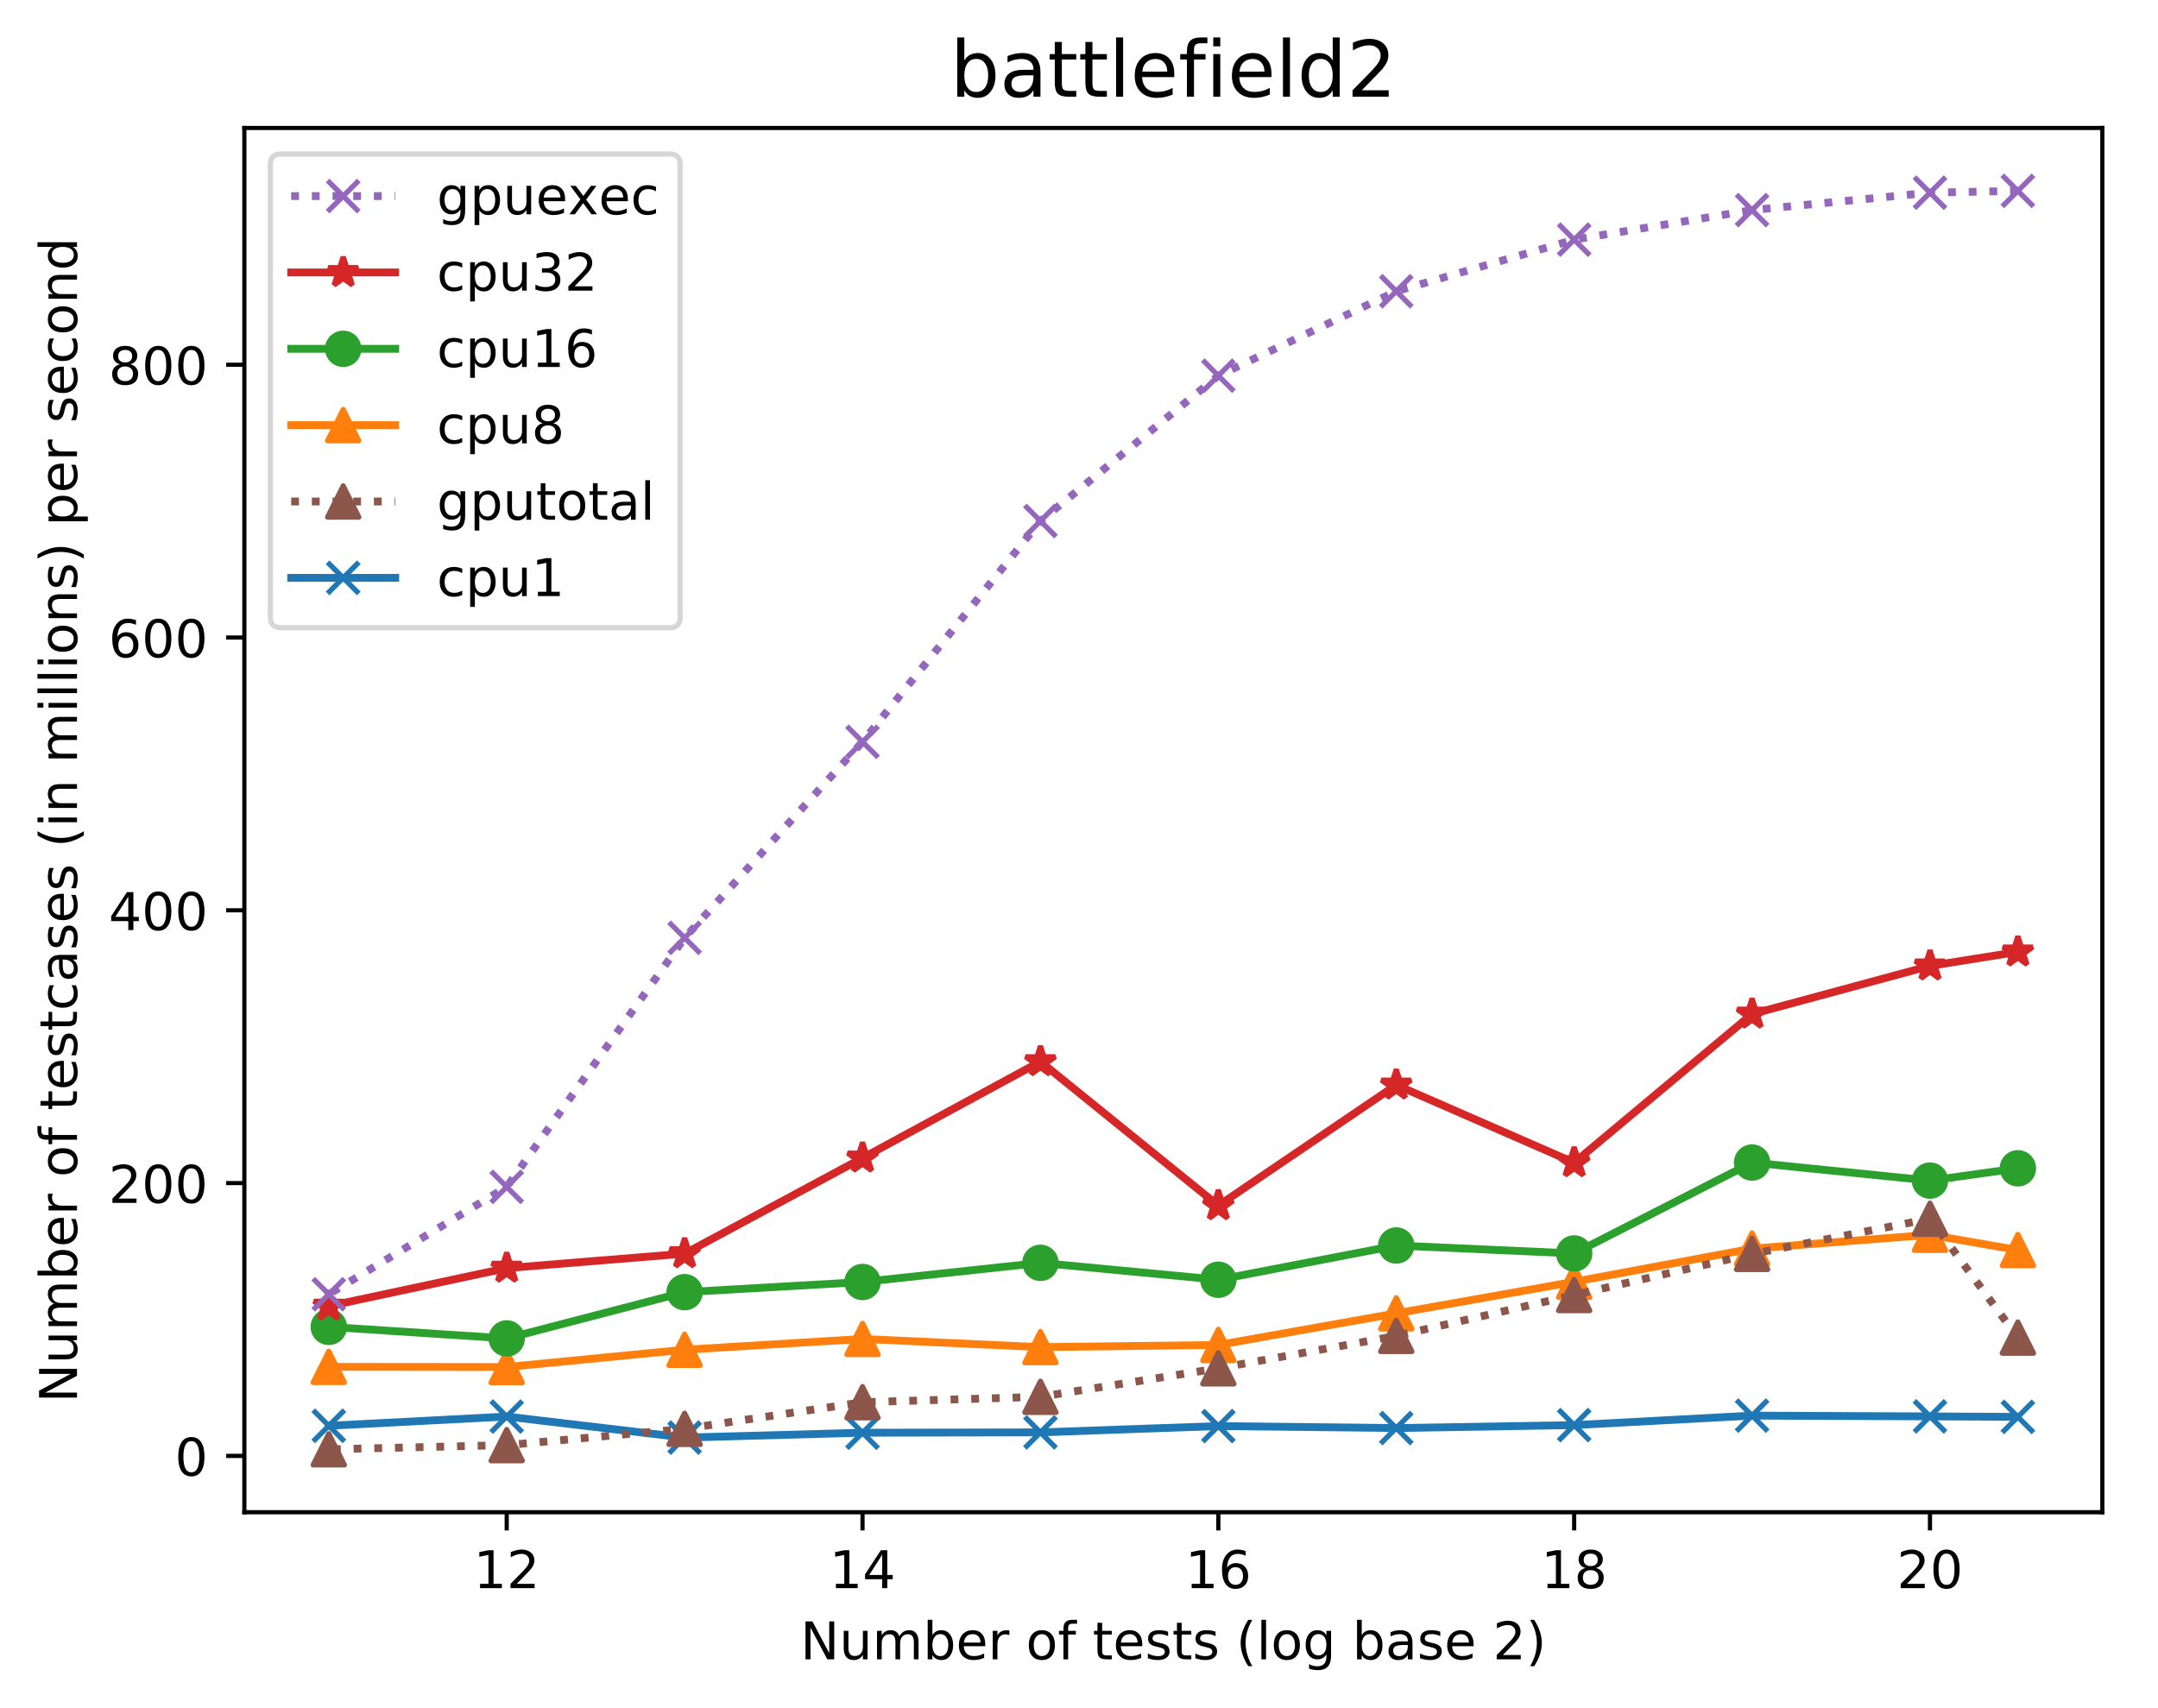 <?xml version="1.0" encoding="utf-8" standalone="no"?>
<!DOCTYPE svg PUBLIC "-//W3C//DTD SVG 1.1//EN"
  "http://www.w3.org/Graphics/SVG/1.1/DTD/svg11.dtd">
<!-- Created with matplotlib (http://matplotlib.org/) -->
<svg height="328.266pt" version="1.1" viewBox="0 0 414.786 328.266" width="414.786pt" xmlns="http://www.w3.org/2000/svg" xmlns:xlink="http://www.w3.org/1999/xlink">
 <defs>
  <style type="text/css">
*{stroke-linecap:butt;stroke-linejoin:round;}
  </style>
 </defs>
 <g id="figure_1">
  <g id="patch_1">
   <path d="M 0 328.266 
L 414.786 328.266 
L 414.786 0 
L 0 0 
z
" style="fill:#ffffff;"/>
  </g>
  <g id="axes_1">
   <g id="patch_2">
    <path d="M 46.966 290.71 
L 404.086 290.71 
L 404.086 24.598 
L 46.966 24.598 
z
" style="fill:#ffffff;"/>
   </g>
   <g id="matplotlib.axis_1">
    <g id="xtick_1">
     <g id="line2d_1">
      <defs>
       <path d="M 0 0 
L 0 3.5 
" id="m928a497406" style="stroke:#000000;stroke-width:0.8;"/>
      </defs>
      <g>
       <use style="stroke:#000000;stroke-width:0.8;" x="97.394" xlink:href="#m928a497406" y="290.71"/>
      </g>
     </g>
     <g id="text_1">
      <!-- 12 -->
      <defs>
       <path d="M 12.406 8.297 
L 28.516 8.297 
L 28.516 63.922 
L 10.984 60.406 
L 10.984 69.391 
L 28.422 72.906 
L 38.281 72.906 
L 38.281 8.297 
L 54.391 8.297 
L 54.391 0 
L 12.406 0 
z
" id="DejaVuSans-31"/>
       <path d="M 19.188 8.297 
L 53.609 8.297 
L 53.609 0 
L 7.328 0 
L 7.328 8.297 
Q 12.938 14.109 22.625 23.891 
Q 32.328 33.688 34.812 36.531 
Q 39.547 41.844 41.422 45.531 
Q 43.312 49.219 43.312 52.781 
Q 43.312 58.594 39.234 62.25 
Q 35.156 65.922 28.609 65.922 
Q 23.969 65.922 18.812 64.312 
Q 13.672 62.703 7.812 59.422 
L 7.812 69.391 
Q 13.766 71.781 18.938 73 
Q 24.125 74.219 28.422 74.219 
Q 39.75 74.219 46.484 68.547 
Q 53.219 62.891 53.219 53.422 
Q 53.219 48.922 51.531 44.891 
Q 49.859 40.875 45.406 35.406 
Q 44.188 33.984 37.641 27.219 
Q 31.109 20.453 19.188 8.297 
z
" id="DejaVuSans-32"/>
      </defs>
      <g transform="translate(91.031 305.308)scale(0.1 -0.1)">
       <use xlink:href="#DejaVuSans-31"/>
       <use x="63.623" xlink:href="#DejaVuSans-32"/>
      </g>
     </g>
    </g>
    <g id="xtick_2">
     <g id="line2d_2">
      <g>
       <use style="stroke:#000000;stroke-width:0.8;" x="165.785" xlink:href="#m928a497406" y="290.71"/>
      </g>
     </g>
     <g id="text_2">
      <!-- 14 -->
      <defs>
       <path d="M 37.797 64.312 
L 12.891 25.391 
L 37.797 25.391 
z
M 35.203 72.906 
L 47.609 72.906 
L 47.609 25.391 
L 58.016 25.391 
L 58.016 17.188 
L 47.609 17.188 
L 47.609 0 
L 37.797 0 
L 37.797 17.188 
L 4.891 17.188 
L 4.891 26.703 
z
" id="DejaVuSans-34"/>
      </defs>
      <g transform="translate(159.423 305.308)scale(0.1 -0.1)">
       <use xlink:href="#DejaVuSans-31"/>
       <use x="63.623" xlink:href="#DejaVuSans-34"/>
      </g>
     </g>
    </g>
    <g id="xtick_3">
     <g id="line2d_3">
      <g>
       <use style="stroke:#000000;stroke-width:0.8;" x="234.176" xlink:href="#m928a497406" y="290.71"/>
      </g>
     </g>
     <g id="text_3">
      <!-- 16 -->
      <defs>
       <path d="M 33.016 40.375 
Q 26.375 40.375 22.484 35.828 
Q 18.609 31.297 18.609 23.391 
Q 18.609 15.531 22.484 10.953 
Q 26.375 6.391 33.016 6.391 
Q 39.656 6.391 43.531 10.953 
Q 47.406 15.531 47.406 23.391 
Q 47.406 31.297 43.531 35.828 
Q 39.656 40.375 33.016 40.375 
z
M 52.594 71.297 
L 52.594 62.312 
Q 48.875 64.062 45.094 64.984 
Q 41.312 65.922 37.594 65.922 
Q 27.828 65.922 22.672 59.328 
Q 17.531 52.734 16.797 39.406 
Q 19.672 43.656 24.016 45.922 
Q 28.375 48.188 33.594 48.188 
Q 44.578 48.188 50.953 41.516 
Q 57.328 34.859 57.328 23.391 
Q 57.328 12.156 50.688 5.359 
Q 44.047 -1.422 33.016 -1.422 
Q 20.359 -1.422 13.672 8.266 
Q 6.984 17.969 6.984 36.375 
Q 6.984 53.656 15.188 63.938 
Q 23.391 74.219 37.203 74.219 
Q 40.922 74.219 44.703 73.484 
Q 48.484 72.75 52.594 71.297 
z
" id="DejaVuSans-36"/>
      </defs>
      <g transform="translate(227.814 305.308)scale(0.1 -0.1)">
       <use xlink:href="#DejaVuSans-31"/>
       <use x="63.623" xlink:href="#DejaVuSans-36"/>
      </g>
     </g>
    </g>
    <g id="xtick_4">
     <g id="line2d_4">
      <g>
       <use style="stroke:#000000;stroke-width:0.8;" x="302.568" xlink:href="#m928a497406" y="290.71"/>
      </g>
     </g>
     <g id="text_4">
      <!-- 18 -->
      <defs>
       <path d="M 31.781 34.625 
Q 24.75 34.625 20.719 30.859 
Q 16.703 27.094 16.703 20.516 
Q 16.703 13.922 20.719 10.156 
Q 24.75 6.391 31.781 6.391 
Q 38.812 6.391 42.859 10.172 
Q 46.922 13.969 46.922 20.516 
Q 46.922 27.094 42.891 30.859 
Q 38.875 34.625 31.781 34.625 
z
M 21.922 38.812 
Q 15.578 40.375 12.031 44.719 
Q 8.5 49.078 8.5 55.328 
Q 8.5 64.062 14.719 69.141 
Q 20.953 74.219 31.781 74.219 
Q 42.672 74.219 48.875 69.141 
Q 55.078 64.062 55.078 55.328 
Q 55.078 49.078 51.531 44.719 
Q 48 40.375 41.703 38.812 
Q 48.828 37.156 52.797 32.312 
Q 56.781 27.484 56.781 20.516 
Q 56.781 9.906 50.312 4.234 
Q 43.844 -1.422 31.781 -1.422 
Q 19.734 -1.422 13.25 4.234 
Q 6.781 9.906 6.781 20.516 
Q 6.781 27.484 10.781 32.312 
Q 14.797 37.156 21.922 38.812 
z
M 18.312 54.391 
Q 18.312 48.734 21.844 45.562 
Q 25.391 42.391 31.781 42.391 
Q 38.141 42.391 41.719 45.562 
Q 45.312 48.734 45.312 54.391 
Q 45.312 60.062 41.719 63.234 
Q 38.141 66.406 31.781 66.406 
Q 25.391 66.406 21.844 63.234 
Q 18.312 60.062 18.312 54.391 
z
" id="DejaVuSans-38"/>
      </defs>
      <g transform="translate(296.205 305.308)scale(0.1 -0.1)">
       <use xlink:href="#DejaVuSans-31"/>
       <use x="63.623" xlink:href="#DejaVuSans-38"/>
      </g>
     </g>
    </g>
    <g id="xtick_5">
     <g id="line2d_5">
      <g>
       <use style="stroke:#000000;stroke-width:0.8;" x="370.959" xlink:href="#m928a497406" y="290.71"/>
      </g>
     </g>
     <g id="text_5">
      <!-- 20 -->
      <defs>
       <path d="M 31.781 66.406 
Q 24.172 66.406 20.328 58.906 
Q 16.5 51.422 16.5 36.375 
Q 16.5 21.391 20.328 13.891 
Q 24.172 6.391 31.781 6.391 
Q 39.453 6.391 43.281 13.891 
Q 47.125 21.391 47.125 36.375 
Q 47.125 51.422 43.281 58.906 
Q 39.453 66.406 31.781 66.406 
z
M 31.781 74.219 
Q 44.047 74.219 50.516 64.516 
Q 56.984 54.828 56.984 36.375 
Q 56.984 17.969 50.516 8.266 
Q 44.047 -1.422 31.781 -1.422 
Q 19.531 -1.422 13.062 8.266 
Q 6.594 17.969 6.594 36.375 
Q 6.594 54.828 13.062 64.516 
Q 19.531 74.219 31.781 74.219 
z
" id="DejaVuSans-30"/>
      </defs>
      <g transform="translate(364.596 305.308)scale(0.1 -0.1)">
       <use xlink:href="#DejaVuSans-32"/>
       <use x="63.623" xlink:href="#DejaVuSans-30"/>
      </g>
     </g>
    </g>
    <g id="text_6">
     <!-- Number of tests (log base 2) -->
     <defs>
      <path d="M 9.812 72.906 
L 23.094 72.906 
L 55.422 11.922 
L 55.422 72.906 
L 64.984 72.906 
L 64.984 0 
L 51.703 0 
L 19.391 60.984 
L 19.391 0 
L 9.812 0 
z
" id="DejaVuSans-4e"/>
      <path d="M 8.5 21.578 
L 8.5 54.688 
L 17.484 54.688 
L 17.484 21.922 
Q 17.484 14.156 20.5 10.266 
Q 23.531 6.391 29.594 6.391 
Q 36.859 6.391 41.078 11.031 
Q 45.312 15.672 45.312 23.688 
L 45.312 54.688 
L 54.297 54.688 
L 54.297 0 
L 45.312 0 
L 45.312 8.406 
Q 42.047 3.422 37.719 1 
Q 33.406 -1.422 27.688 -1.422 
Q 18.266 -1.422 13.375 4.438 
Q 8.5 10.297 8.5 21.578 
z
M 31.109 56 
z
" id="DejaVuSans-75"/>
      <path d="M 52 44.188 
Q 55.375 50.25 60.062 53.125 
Q 64.75 56 71.094 56 
Q 79.641 56 84.281 50.016 
Q 88.922 44.047 88.922 33.016 
L 88.922 0 
L 79.891 0 
L 79.891 32.719 
Q 79.891 40.578 77.094 44.375 
Q 74.312 48.188 68.609 48.188 
Q 61.625 48.188 57.562 43.547 
Q 53.516 38.922 53.516 30.906 
L 53.516 0 
L 44.484 0 
L 44.484 32.719 
Q 44.484 40.625 41.703 44.406 
Q 38.922 48.188 33.109 48.188 
Q 26.219 48.188 22.156 43.531 
Q 18.109 38.875 18.109 30.906 
L 18.109 0 
L 9.078 0 
L 9.078 54.688 
L 18.109 54.688 
L 18.109 46.188 
Q 21.188 51.219 25.484 53.609 
Q 29.781 56 35.688 56 
Q 41.656 56 45.828 52.969 
Q 50 49.953 52 44.188 
z
" id="DejaVuSans-6d"/>
      <path d="M 48.688 27.297 
Q 48.688 37.203 44.609 42.844 
Q 40.531 48.484 33.406 48.484 
Q 26.266 48.484 22.188 42.844 
Q 18.109 37.203 18.109 27.297 
Q 18.109 17.391 22.188 11.75 
Q 26.266 6.109 33.406 6.109 
Q 40.531 6.109 44.609 11.75 
Q 48.688 17.391 48.688 27.297 
z
M 18.109 46.391 
Q 20.953 51.266 25.266 53.625 
Q 29.594 56 35.594 56 
Q 45.562 56 51.781 48.094 
Q 58.016 40.188 58.016 27.297 
Q 58.016 14.406 51.781 6.484 
Q 45.562 -1.422 35.594 -1.422 
Q 29.594 -1.422 25.266 0.953 
Q 20.953 3.328 18.109 8.203 
L 18.109 0 
L 9.078 0 
L 9.078 75.984 
L 18.109 75.984 
z
" id="DejaVuSans-62"/>
      <path d="M 56.203 29.594 
L 56.203 25.203 
L 14.891 25.203 
Q 15.484 15.922 20.484 11.062 
Q 25.484 6.203 34.422 6.203 
Q 39.594 6.203 44.453 7.469 
Q 49.312 8.734 54.109 11.281 
L 54.109 2.781 
Q 49.266 0.734 44.188 -0.344 
Q 39.109 -1.422 33.891 -1.422 
Q 20.797 -1.422 13.156 6.188 
Q 5.516 13.812 5.516 26.812 
Q 5.516 40.234 12.766 48.109 
Q 20.016 56 32.328 56 
Q 43.359 56 49.781 48.891 
Q 56.203 41.797 56.203 29.594 
z
M 47.219 32.234 
Q 47.125 39.594 43.094 43.984 
Q 39.062 48.391 32.422 48.391 
Q 24.906 48.391 20.391 44.141 
Q 15.875 39.891 15.188 32.172 
z
" id="DejaVuSans-65"/>
      <path d="M 41.109 46.297 
Q 39.594 47.172 37.812 47.578 
Q 36.031 48 33.891 48 
Q 26.266 48 22.188 43.047 
Q 18.109 38.094 18.109 28.812 
L 18.109 0 
L 9.078 0 
L 9.078 54.688 
L 18.109 54.688 
L 18.109 46.188 
Q 20.953 51.172 25.484 53.578 
Q 30.031 56 36.531 56 
Q 37.453 56 38.578 55.875 
Q 39.703 55.766 41.062 55.516 
z
" id="DejaVuSans-72"/>
      <path id="DejaVuSans-20"/>
      <path d="M 30.609 48.391 
Q 23.391 48.391 19.188 42.75 
Q 14.984 37.109 14.984 27.297 
Q 14.984 17.484 19.156 11.844 
Q 23.344 6.203 30.609 6.203 
Q 37.797 6.203 41.984 11.859 
Q 46.188 17.531 46.188 27.297 
Q 46.188 37.016 41.984 42.703 
Q 37.797 48.391 30.609 48.391 
z
M 30.609 56 
Q 42.328 56 49.016 48.375 
Q 55.719 40.766 55.719 27.297 
Q 55.719 13.875 49.016 6.219 
Q 42.328 -1.422 30.609 -1.422 
Q 18.844 -1.422 12.172 6.219 
Q 5.516 13.875 5.516 27.297 
Q 5.516 40.766 12.172 48.375 
Q 18.844 56 30.609 56 
z
" id="DejaVuSans-6f"/>
      <path d="M 37.109 75.984 
L 37.109 68.5 
L 28.516 68.5 
Q 23.688 68.5 21.797 66.547 
Q 19.922 64.594 19.922 59.516 
L 19.922 54.688 
L 34.719 54.688 
L 34.719 47.703 
L 19.922 47.703 
L 19.922 0 
L 10.891 0 
L 10.891 47.703 
L 2.297 47.703 
L 2.297 54.688 
L 10.891 54.688 
L 10.891 58.5 
Q 10.891 67.625 15.141 71.797 
Q 19.391 75.984 28.609 75.984 
z
" id="DejaVuSans-66"/>
      <path d="M 18.312 70.219 
L 18.312 54.688 
L 36.812 54.688 
L 36.812 47.703 
L 18.312 47.703 
L 18.312 18.016 
Q 18.312 11.328 20.141 9.422 
Q 21.969 7.516 27.594 7.516 
L 36.812 7.516 
L 36.812 0 
L 27.594 0 
Q 17.188 0 13.234 3.875 
Q 9.281 7.766 9.281 18.016 
L 9.281 47.703 
L 2.688 47.703 
L 2.688 54.688 
L 9.281 54.688 
L 9.281 70.219 
z
" id="DejaVuSans-74"/>
      <path d="M 44.281 53.078 
L 44.281 44.578 
Q 40.484 46.531 36.375 47.5 
Q 32.281 48.484 27.875 48.484 
Q 21.188 48.484 17.844 46.438 
Q 14.5 44.391 14.5 40.281 
Q 14.5 37.156 16.891 35.375 
Q 19.281 33.594 26.516 31.984 
L 29.594 31.297 
Q 39.156 29.25 43.188 25.516 
Q 47.219 21.781 47.219 15.094 
Q 47.219 7.469 41.188 3.016 
Q 35.156 -1.422 24.609 -1.422 
Q 20.219 -1.422 15.453 -0.562 
Q 10.688 0.297 5.422 2 
L 5.422 11.281 
Q 10.406 8.688 15.234 7.391 
Q 20.062 6.109 24.812 6.109 
Q 31.156 6.109 34.562 8.281 
Q 37.984 10.453 37.984 14.406 
Q 37.984 18.062 35.516 20.016 
Q 33.062 21.969 24.703 23.781 
L 21.578 24.516 
Q 13.234 26.266 9.516 29.906 
Q 5.812 33.547 5.812 39.891 
Q 5.812 47.609 11.281 51.797 
Q 16.75 56 26.812 56 
Q 31.781 56 36.172 55.266 
Q 40.578 54.547 44.281 53.078 
z
" id="DejaVuSans-73"/>
      <path d="M 31 75.875 
Q 24.469 64.656 21.281 53.656 
Q 18.109 42.672 18.109 31.391 
Q 18.109 20.125 21.312 9.062 
Q 24.516 -2 31 -13.188 
L 23.188 -13.188 
Q 15.875 -1.703 12.234 9.375 
Q 8.594 20.453 8.594 31.391 
Q 8.594 42.281 12.203 53.312 
Q 15.828 64.359 23.188 75.875 
z
" id="DejaVuSans-28"/>
      <path d="M 9.422 75.984 
L 18.406 75.984 
L 18.406 0 
L 9.422 0 
z
" id="DejaVuSans-6c"/>
      <path d="M 45.406 27.984 
Q 45.406 37.75 41.375 43.109 
Q 37.359 48.484 30.078 48.484 
Q 22.859 48.484 18.828 43.109 
Q 14.797 37.75 14.797 27.984 
Q 14.797 18.266 18.828 12.891 
Q 22.859 7.516 30.078 7.516 
Q 37.359 7.516 41.375 12.891 
Q 45.406 18.266 45.406 27.984 
z
M 54.391 6.781 
Q 54.391 -7.172 48.188 -13.984 
Q 42 -20.797 29.203 -20.797 
Q 24.469 -20.797 20.266 -20.094 
Q 16.062 -19.391 12.109 -17.922 
L 12.109 -9.188 
Q 16.062 -11.328 19.922 -12.344 
Q 23.781 -13.375 27.781 -13.375 
Q 36.625 -13.375 41.016 -8.766 
Q 45.406 -4.156 45.406 5.172 
L 45.406 9.625 
Q 42.625 4.781 38.281 2.391 
Q 33.938 0 27.875 0 
Q 17.828 0 11.672 7.656 
Q 5.516 15.328 5.516 27.984 
Q 5.516 40.672 11.672 48.328 
Q 17.828 56 27.875 56 
Q 33.938 56 38.281 53.609 
Q 42.625 51.219 45.406 46.391 
L 45.406 54.688 
L 54.391 54.688 
z
" id="DejaVuSans-67"/>
      <path d="M 34.281 27.484 
Q 23.391 27.484 19.188 25 
Q 14.984 22.516 14.984 16.5 
Q 14.984 11.719 18.141 8.906 
Q 21.297 6.109 26.703 6.109 
Q 34.188 6.109 38.703 11.406 
Q 43.219 16.703 43.219 25.484 
L 43.219 27.484 
z
M 52.203 31.203 
L 52.203 0 
L 43.219 0 
L 43.219 8.297 
Q 40.141 3.328 35.547 0.953 
Q 30.953 -1.422 24.312 -1.422 
Q 15.922 -1.422 10.953 3.297 
Q 6 8.016 6 15.922 
Q 6 25.141 12.172 29.828 
Q 18.359 34.516 30.609 34.516 
L 43.219 34.516 
L 43.219 35.406 
Q 43.219 41.609 39.141 45 
Q 35.062 48.391 27.688 48.391 
Q 23 48.391 18.547 47.266 
Q 14.109 46.141 10.016 43.891 
L 10.016 52.203 
Q 14.938 54.109 19.578 55.047 
Q 24.219 56 28.609 56 
Q 40.484 56 46.344 49.844 
Q 52.203 43.703 52.203 31.203 
z
" id="DejaVuSans-61"/>
      <path d="M 8.016 75.875 
L 15.828 75.875 
Q 23.141 64.359 26.781 53.312 
Q 30.422 42.281 30.422 31.391 
Q 30.422 20.453 26.781 9.375 
Q 23.141 -1.703 15.828 -13.188 
L 8.016 -13.188 
Q 14.5 -2 17.703 9.062 
Q 20.906 20.125 20.906 31.391 
Q 20.906 42.672 17.703 53.656 
Q 14.5 64.656 8.016 75.875 
z
" id="DejaVuSans-29"/>
     </defs>
     <g transform="translate(153.844 318.986)scale(0.1 -0.1)">
      <use xlink:href="#DejaVuSans-4e"/>
      <use x="74.805" xlink:href="#DejaVuSans-75"/>
      <use x="138.184" xlink:href="#DejaVuSans-6d"/>
      <use x="235.596" xlink:href="#DejaVuSans-62"/>
      <use x="299.072" xlink:href="#DejaVuSans-65"/>
      <use x="360.596" xlink:href="#DejaVuSans-72"/>
      <use x="401.709" xlink:href="#DejaVuSans-20"/>
      <use x="433.496" xlink:href="#DejaVuSans-6f"/>
      <use x="494.678" xlink:href="#DejaVuSans-66"/>
      <use x="529.883" xlink:href="#DejaVuSans-20"/>
      <use x="561.67" xlink:href="#DejaVuSans-74"/>
      <use x="600.879" xlink:href="#DejaVuSans-65"/>
      <use x="662.402" xlink:href="#DejaVuSans-73"/>
      <use x="714.502" xlink:href="#DejaVuSans-74"/>
      <use x="753.711" xlink:href="#DejaVuSans-73"/>
      <use x="805.811" xlink:href="#DejaVuSans-20"/>
      <use x="837.598" xlink:href="#DejaVuSans-28"/>
      <use x="876.611" xlink:href="#DejaVuSans-6c"/>
      <use x="904.395" xlink:href="#DejaVuSans-6f"/>
      <use x="965.576" xlink:href="#DejaVuSans-67"/>
      <use x="1029.053" xlink:href="#DejaVuSans-20"/>
      <use x="1060.84" xlink:href="#DejaVuSans-62"/>
      <use x="1124.316" xlink:href="#DejaVuSans-61"/>
      <use x="1185.596" xlink:href="#DejaVuSans-73"/>
      <use x="1237.695" xlink:href="#DejaVuSans-65"/>
      <use x="1299.219" xlink:href="#DejaVuSans-20"/>
      <use x="1331.006" xlink:href="#DejaVuSans-32"/>
      <use x="1394.629" xlink:href="#DejaVuSans-29"/>
     </g>
    </g>
   </g>
   <g id="matplotlib.axis_2">
    <g id="ytick_1">
     <g id="line2d_6">
      <defs>
       <path d="M 0 0 
L -3.5 0 
" id="mc96351778d" style="stroke:#000000;stroke-width:0.8;"/>
      </defs>
      <g>
       <use style="stroke:#000000;stroke-width:0.8;" x="46.966" xlink:href="#mc96351778d" y="279.881"/>
      </g>
     </g>
     <g id="text_7">
      <!-- 0 -->
      <g transform="translate(33.603 283.68)scale(0.1 -0.1)">
       <use xlink:href="#DejaVuSans-30"/>
      </g>
     </g>
    </g>
    <g id="ytick_2">
     <g id="line2d_7">
      <g>
       <use style="stroke:#000000;stroke-width:0.8;" x="46.966" xlink:href="#mc96351778d" y="227.439"/>
      </g>
     </g>
     <g id="text_8">
      <!-- 200 -->
      <g transform="translate(20.878 231.238)scale(0.1 -0.1)">
       <use xlink:href="#DejaVuSans-32"/>
       <use x="63.623" xlink:href="#DejaVuSans-30"/>
       <use x="127.246" xlink:href="#DejaVuSans-30"/>
      </g>
     </g>
    </g>
    <g id="ytick_3">
     <g id="line2d_8">
      <g>
       <use style="stroke:#000000;stroke-width:0.8;" x="46.966" xlink:href="#mc96351778d" y="174.997"/>
      </g>
     </g>
     <g id="text_9">
      <!-- 400 -->
      <g transform="translate(20.878 178.796)scale(0.1 -0.1)">
       <use xlink:href="#DejaVuSans-34"/>
       <use x="63.623" xlink:href="#DejaVuSans-30"/>
       <use x="127.246" xlink:href="#DejaVuSans-30"/>
      </g>
     </g>
    </g>
    <g id="ytick_4">
     <g id="line2d_9">
      <g>
       <use style="stroke:#000000;stroke-width:0.8;" x="46.966" xlink:href="#mc96351778d" y="122.554"/>
      </g>
     </g>
     <g id="text_10">
      <!-- 600 -->
      <g transform="translate(20.878 126.354)scale(0.1 -0.1)">
       <use xlink:href="#DejaVuSans-36"/>
       <use x="63.623" xlink:href="#DejaVuSans-30"/>
       <use x="127.246" xlink:href="#DejaVuSans-30"/>
      </g>
     </g>
    </g>
    <g id="ytick_5">
     <g id="line2d_10">
      <g>
       <use style="stroke:#000000;stroke-width:0.8;" x="46.966" xlink:href="#mc96351778d" y="70.112"/>
      </g>
     </g>
     <g id="text_11">
      <!-- 800 -->
      <g transform="translate(20.878 73.911)scale(0.1 -0.1)">
       <use xlink:href="#DejaVuSans-38"/>
       <use x="63.623" xlink:href="#DejaVuSans-30"/>
       <use x="127.246" xlink:href="#DejaVuSans-30"/>
      </g>
     </g>
    </g>
    <g id="text_12">
     <!-- Number of testcases (in millions) per second -->
     <defs>
      <path d="M 48.781 52.594 
L 48.781 44.188 
Q 44.969 46.297 41.141 47.344 
Q 37.312 48.391 33.406 48.391 
Q 24.656 48.391 19.812 42.844 
Q 14.984 37.312 14.984 27.297 
Q 14.984 17.281 19.812 11.734 
Q 24.656 6.203 33.406 6.203 
Q 37.312 6.203 41.141 7.25 
Q 44.969 8.297 48.781 10.406 
L 48.781 2.094 
Q 45.016 0.344 40.984 -0.531 
Q 36.969 -1.422 32.422 -1.422 
Q 20.062 -1.422 12.781 6.344 
Q 5.516 14.109 5.516 27.297 
Q 5.516 40.672 12.859 48.328 
Q 20.219 56 33.016 56 
Q 37.156 56 41.109 55.141 
Q 45.062 54.297 48.781 52.594 
z
" id="DejaVuSans-63"/>
      <path d="M 9.422 54.688 
L 18.406 54.688 
L 18.406 0 
L 9.422 0 
z
M 9.422 75.984 
L 18.406 75.984 
L 18.406 64.594 
L 9.422 64.594 
z
" id="DejaVuSans-69"/>
      <path d="M 54.891 33.016 
L 54.891 0 
L 45.906 0 
L 45.906 32.719 
Q 45.906 40.484 42.875 44.328 
Q 39.844 48.188 33.797 48.188 
Q 26.516 48.188 22.312 43.547 
Q 18.109 38.922 18.109 30.906 
L 18.109 0 
L 9.078 0 
L 9.078 54.688 
L 18.109 54.688 
L 18.109 46.188 
Q 21.344 51.125 25.703 53.562 
Q 30.078 56 35.797 56 
Q 45.219 56 50.047 50.172 
Q 54.891 44.344 54.891 33.016 
z
" id="DejaVuSans-6e"/>
      <path d="M 18.109 8.203 
L 18.109 -20.797 
L 9.078 -20.797 
L 9.078 54.688 
L 18.109 54.688 
L 18.109 46.391 
Q 20.953 51.266 25.266 53.625 
Q 29.594 56 35.594 56 
Q 45.562 56 51.781 48.094 
Q 58.016 40.188 58.016 27.297 
Q 58.016 14.406 51.781 6.484 
Q 45.562 -1.422 35.594 -1.422 
Q 29.594 -1.422 25.266 0.953 
Q 20.953 3.328 18.109 8.203 
z
M 48.688 27.297 
Q 48.688 37.203 44.609 42.844 
Q 40.531 48.484 33.406 48.484 
Q 26.266 48.484 22.188 42.844 
Q 18.109 37.203 18.109 27.297 
Q 18.109 17.391 22.188 11.75 
Q 26.266 6.109 33.406 6.109 
Q 40.531 6.109 44.609 11.75 
Q 48.688 17.391 48.688 27.297 
z
" id="DejaVuSans-70"/>
      <path d="M 45.406 46.391 
L 45.406 75.984 
L 54.391 75.984 
L 54.391 0 
L 45.406 0 
L 45.406 8.203 
Q 42.578 3.328 38.25 0.953 
Q 33.938 -1.422 27.875 -1.422 
Q 17.969 -1.422 11.734 6.484 
Q 5.516 14.406 5.516 27.297 
Q 5.516 40.188 11.734 48.094 
Q 17.969 56 27.875 56 
Q 33.938 56 38.25 53.625 
Q 42.578 51.266 45.406 46.391 
z
M 14.797 27.297 
Q 14.797 17.391 18.875 11.75 
Q 22.953 6.109 30.078 6.109 
Q 37.203 6.109 41.297 11.75 
Q 45.406 17.391 45.406 27.297 
Q 45.406 37.203 41.297 42.844 
Q 37.203 48.484 30.078 48.484 
Q 22.953 48.484 18.875 42.844 
Q 14.797 37.203 14.797 27.297 
z
" id="DejaVuSans-64"/>
     </defs>
     <g transform="translate(14.798 269.652)rotate(-90)scale(0.1 -0.1)">
      <use xlink:href="#DejaVuSans-4e"/>
      <use x="74.805" xlink:href="#DejaVuSans-75"/>
      <use x="138.184" xlink:href="#DejaVuSans-6d"/>
      <use x="235.596" xlink:href="#DejaVuSans-62"/>
      <use x="299.072" xlink:href="#DejaVuSans-65"/>
      <use x="360.596" xlink:href="#DejaVuSans-72"/>
      <use x="401.709" xlink:href="#DejaVuSans-20"/>
      <use x="433.496" xlink:href="#DejaVuSans-6f"/>
      <use x="494.678" xlink:href="#DejaVuSans-66"/>
      <use x="529.883" xlink:href="#DejaVuSans-20"/>
      <use x="561.67" xlink:href="#DejaVuSans-74"/>
      <use x="600.879" xlink:href="#DejaVuSans-65"/>
      <use x="662.402" xlink:href="#DejaVuSans-73"/>
      <use x="714.502" xlink:href="#DejaVuSans-74"/>
      <use x="753.711" xlink:href="#DejaVuSans-63"/>
      <use x="808.691" xlink:href="#DejaVuSans-61"/>
      <use x="869.971" xlink:href="#DejaVuSans-73"/>
      <use x="922.07" xlink:href="#DejaVuSans-65"/>
      <use x="983.594" xlink:href="#DejaVuSans-73"/>
      <use x="1035.693" xlink:href="#DejaVuSans-20"/>
      <use x="1067.48" xlink:href="#DejaVuSans-28"/>
      <use x="1106.494" xlink:href="#DejaVuSans-69"/>
      <use x="1134.277" xlink:href="#DejaVuSans-6e"/>
      <use x="1197.656" xlink:href="#DejaVuSans-20"/>
      <use x="1229.443" xlink:href="#DejaVuSans-6d"/>
      <use x="1326.855" xlink:href="#DejaVuSans-69"/>
      <use x="1354.639" xlink:href="#DejaVuSans-6c"/>
      <use x="1382.422" xlink:href="#DejaVuSans-6c"/>
      <use x="1410.205" xlink:href="#DejaVuSans-69"/>
      <use x="1437.988" xlink:href="#DejaVuSans-6f"/>
      <use x="1499.17" xlink:href="#DejaVuSans-6e"/>
      <use x="1562.549" xlink:href="#DejaVuSans-73"/>
      <use x="1614.648" xlink:href="#DejaVuSans-29"/>
      <use x="1653.662" xlink:href="#DejaVuSans-20"/>
      <use x="1685.449" xlink:href="#DejaVuSans-70"/>
      <use x="1748.926" xlink:href="#DejaVuSans-65"/>
      <use x="1810.449" xlink:href="#DejaVuSans-72"/>
      <use x="1851.562" xlink:href="#DejaVuSans-20"/>
      <use x="1883.35" xlink:href="#DejaVuSans-73"/>
      <use x="1935.449" xlink:href="#DejaVuSans-65"/>
      <use x="1996.973" xlink:href="#DejaVuSans-63"/>
      <use x="2051.953" xlink:href="#DejaVuSans-6f"/>
      <use x="2113.135" xlink:href="#DejaVuSans-6e"/>
      <use x="2176.514" xlink:href="#DejaVuSans-64"/>
     </g>
    </g>
   </g>
   <g id="line2d_11">
    <path clip-path="url(#p1d96c8221d)" d="M 387.853 272.38 
L 370.959 272.286 
L 336.763 272.138 
L 302.568 273.964 
L 268.372 274.528 
L 234.176 274.149 
L 199.981 275.358 
L 165.785 275.425 
L 131.59 276.361 
L 97.394 272.317 
L 63.198 274.091 
" style="fill:none;stroke:#1f77b4;stroke-linecap:square;stroke-width:1.5;"/>
    <defs>
     <path d="M -3 3 
L 3 -3 
M -3 -3 
L 3 3 
" id="m9097ed23cb" style="stroke:#1f77b4;"/>
    </defs>
    <g clip-path="url(#p1d96c8221d)">
     <use style="fill:#1f77b4;stroke:#1f77b4;" x="387.853" xlink:href="#m9097ed23cb" y="272.38"/>
     <use style="fill:#1f77b4;stroke:#1f77b4;" x="370.959" xlink:href="#m9097ed23cb" y="272.286"/>
     <use style="fill:#1f77b4;stroke:#1f77b4;" x="336.763" xlink:href="#m9097ed23cb" y="272.138"/>
     <use style="fill:#1f77b4;stroke:#1f77b4;" x="302.568" xlink:href="#m9097ed23cb" y="273.964"/>
     <use style="fill:#1f77b4;stroke:#1f77b4;" x="268.372" xlink:href="#m9097ed23cb" y="274.528"/>
     <use style="fill:#1f77b4;stroke:#1f77b4;" x="234.176" xlink:href="#m9097ed23cb" y="274.149"/>
     <use style="fill:#1f77b4;stroke:#1f77b4;" x="199.981" xlink:href="#m9097ed23cb" y="275.358"/>
     <use style="fill:#1f77b4;stroke:#1f77b4;" x="165.785" xlink:href="#m9097ed23cb" y="275.425"/>
     <use style="fill:#1f77b4;stroke:#1f77b4;" x="131.59" xlink:href="#m9097ed23cb" y="276.361"/>
     <use style="fill:#1f77b4;stroke:#1f77b4;" x="97.394" xlink:href="#m9097ed23cb" y="272.317"/>
     <use style="fill:#1f77b4;stroke:#1f77b4;" x="63.198" xlink:href="#m9097ed23cb" y="274.091"/>
    </g>
   </g>
   <g id="line2d_12">
    <path clip-path="url(#p1d96c8221d)" d="M 387.853 240.306 
L 370.959 237.379 
L 336.763 240.031 
L 302.568 246.406 
L 268.372 252.475 
L 234.176 258.552 
L 199.981 258.969 
L 165.785 257.398 
L 131.59 259.472 
L 97.394 262.794 
L 63.198 262.756 
" style="fill:none;stroke:#ff7f0e;stroke-linecap:square;stroke-width:1.5;"/>
    <defs>
     <path d="M 0 -3 
L -3 3 
L 3 3 
z
" id="m1fb11056e8" style="stroke:#ff7f0e;stroke-linejoin:miter;"/>
    </defs>
    <g clip-path="url(#p1d96c8221d)">
     <use style="fill:#ff7f0e;stroke:#ff7f0e;stroke-linejoin:miter;" x="387.853" xlink:href="#m1fb11056e8" y="240.306"/>
     <use style="fill:#ff7f0e;stroke:#ff7f0e;stroke-linejoin:miter;" x="370.959" xlink:href="#m1fb11056e8" y="237.379"/>
     <use style="fill:#ff7f0e;stroke:#ff7f0e;stroke-linejoin:miter;" x="336.763" xlink:href="#m1fb11056e8" y="240.031"/>
     <use style="fill:#ff7f0e;stroke:#ff7f0e;stroke-linejoin:miter;" x="302.568" xlink:href="#m1fb11056e8" y="246.406"/>
     <use style="fill:#ff7f0e;stroke:#ff7f0e;stroke-linejoin:miter;" x="268.372" xlink:href="#m1fb11056e8" y="252.475"/>
     <use style="fill:#ff7f0e;stroke:#ff7f0e;stroke-linejoin:miter;" x="234.176" xlink:href="#m1fb11056e8" y="258.552"/>
     <use style="fill:#ff7f0e;stroke:#ff7f0e;stroke-linejoin:miter;" x="199.981" xlink:href="#m1fb11056e8" y="258.969"/>
     <use style="fill:#ff7f0e;stroke:#ff7f0e;stroke-linejoin:miter;" x="165.785" xlink:href="#m1fb11056e8" y="257.398"/>
     <use style="fill:#ff7f0e;stroke:#ff7f0e;stroke-linejoin:miter;" x="131.59" xlink:href="#m1fb11056e8" y="259.472"/>
     <use style="fill:#ff7f0e;stroke:#ff7f0e;stroke-linejoin:miter;" x="97.394" xlink:href="#m1fb11056e8" y="262.794"/>
     <use style="fill:#ff7f0e;stroke:#ff7f0e;stroke-linejoin:miter;" x="63.198" xlink:href="#m1fb11056e8" y="262.756"/>
    </g>
   </g>
   <g id="line2d_13">
    <path clip-path="url(#p1d96c8221d)" d="M 387.853 224.593 
L 370.959 226.958 
L 336.763 223.489 
L 302.568 240.965 
L 268.372 239.433 
L 234.176 246.018 
L 199.981 242.77 
L 165.785 246.451 
L 131.59 248.401 
L 97.394 257.299 
L 63.198 255.077 
" style="fill:none;stroke:#2ca02c;stroke-linecap:square;stroke-width:1.5;"/>
    <defs>
     <path d="M 0 3 
C 0.796 3 1.559 2.684 2.121 2.121 
C 2.684 1.559 3 0.796 3 0 
C 3 -0.796 2.684 -1.559 2.121 -2.121 
C 1.559 -2.684 0.796 -3 0 -3 
C -0.796 -3 -1.559 -2.684 -2.121 -2.121 
C -2.684 -1.559 -3 -0.796 -3 0 
C -3 0.796 -2.684 1.559 -2.121 2.121 
C -1.559 2.684 -0.796 3 0 3 
z
" id="mb55151c77c" style="stroke:#2ca02c;"/>
    </defs>
    <g clip-path="url(#p1d96c8221d)">
     <use style="fill:#2ca02c;stroke:#2ca02c;" x="387.853" xlink:href="#mb55151c77c" y="224.593"/>
     <use style="fill:#2ca02c;stroke:#2ca02c;" x="370.959" xlink:href="#mb55151c77c" y="226.958"/>
     <use style="fill:#2ca02c;stroke:#2ca02c;" x="336.763" xlink:href="#mb55151c77c" y="223.489"/>
     <use style="fill:#2ca02c;stroke:#2ca02c;" x="302.568" xlink:href="#mb55151c77c" y="240.965"/>
     <use style="fill:#2ca02c;stroke:#2ca02c;" x="268.372" xlink:href="#mb55151c77c" y="239.433"/>
     <use style="fill:#2ca02c;stroke:#2ca02c;" x="234.176" xlink:href="#mb55151c77c" y="246.018"/>
     <use style="fill:#2ca02c;stroke:#2ca02c;" x="199.981" xlink:href="#mb55151c77c" y="242.77"/>
     <use style="fill:#2ca02c;stroke:#2ca02c;" x="165.785" xlink:href="#mb55151c77c" y="246.451"/>
     <use style="fill:#2ca02c;stroke:#2ca02c;" x="131.59" xlink:href="#mb55151c77c" y="248.401"/>
     <use style="fill:#2ca02c;stroke:#2ca02c;" x="97.394" xlink:href="#mb55151c77c" y="257.299"/>
     <use style="fill:#2ca02c;stroke:#2ca02c;" x="63.198" xlink:href="#mb55151c77c" y="255.077"/>
    </g>
   </g>
   <g id="line2d_14">
    <path clip-path="url(#p1d96c8221d)" d="M 387.853 182.991 
L 370.959 185.682 
L 336.763 194.942 
L 302.568 223.51 
L 268.372 208.573 
L 234.176 231.768 
L 199.981 204.08 
L 165.785 222.608 
L 131.59 240.999 
L 97.394 243.782 
L 63.198 251.084 
" style="fill:none;stroke:#d62728;stroke-linecap:square;stroke-width:1.5;"/>
    <defs>
     <path d="M 0 -3 
L -0.674 -0.927 
L -2.853 -0.927 
L -1.09 0.354 
L -1.763 2.427 
L -0 1.146 
L 1.763 2.427 
L 1.09 0.354 
L 2.853 -0.927 
L 0.674 -0.927 
z
" id="m7f58492842" style="stroke:#d62728;stroke-linejoin:bevel;"/>
    </defs>
    <g clip-path="url(#p1d96c8221d)">
     <use style="fill:#d62728;stroke:#d62728;stroke-linejoin:bevel;" x="387.853" xlink:href="#m7f58492842" y="182.991"/>
     <use style="fill:#d62728;stroke:#d62728;stroke-linejoin:bevel;" x="370.959" xlink:href="#m7f58492842" y="185.682"/>
     <use style="fill:#d62728;stroke:#d62728;stroke-linejoin:bevel;" x="336.763" xlink:href="#m7f58492842" y="194.942"/>
     <use style="fill:#d62728;stroke:#d62728;stroke-linejoin:bevel;" x="302.568" xlink:href="#m7f58492842" y="223.51"/>
     <use style="fill:#d62728;stroke:#d62728;stroke-linejoin:bevel;" x="268.372" xlink:href="#m7f58492842" y="208.573"/>
     <use style="fill:#d62728;stroke:#d62728;stroke-linejoin:bevel;" x="234.176" xlink:href="#m7f58492842" y="231.768"/>
     <use style="fill:#d62728;stroke:#d62728;stroke-linejoin:bevel;" x="199.981" xlink:href="#m7f58492842" y="204.08"/>
     <use style="fill:#d62728;stroke:#d62728;stroke-linejoin:bevel;" x="165.785" xlink:href="#m7f58492842" y="222.608"/>
     <use style="fill:#d62728;stroke:#d62728;stroke-linejoin:bevel;" x="131.59" xlink:href="#m7f58492842" y="240.999"/>
     <use style="fill:#d62728;stroke:#d62728;stroke-linejoin:bevel;" x="97.394" xlink:href="#m7f58492842" y="243.782"/>
     <use style="fill:#d62728;stroke:#d62728;stroke-linejoin:bevel;" x="63.198" xlink:href="#m7f58492842" y="251.084"/>
    </g>
   </g>
   <g id="line2d_15">
    <path clip-path="url(#p1d96c8221d)" d="M 387.853 36.694 
L 370.959 37.042 
L 336.763 40.386 
L 302.568 46.069 
L 268.372 55.988 
L 234.176 72.221 
L 199.981 100.159 
L 165.785 142.609 
L 131.59 180.287 
L 97.394 228.166 
L 63.198 248.804 
" style="fill:none;stroke:#9467bd;stroke-dasharray:1.5,2.475;stroke-dashoffset:0;stroke-width:1.5;"/>
    <defs>
     <path d="M -3 3 
L 3 -3 
M -3 -3 
L 3 3 
" id="m856adfeb23" style="stroke:#9467bd;"/>
    </defs>
    <g clip-path="url(#p1d96c8221d)">
     <use style="fill:#9467bd;stroke:#9467bd;" x="387.853" xlink:href="#m856adfeb23" y="36.694"/>
     <use style="fill:#9467bd;stroke:#9467bd;" x="370.959" xlink:href="#m856adfeb23" y="37.042"/>
     <use style="fill:#9467bd;stroke:#9467bd;" x="336.763" xlink:href="#m856adfeb23" y="40.386"/>
     <use style="fill:#9467bd;stroke:#9467bd;" x="302.568" xlink:href="#m856adfeb23" y="46.069"/>
     <use style="fill:#9467bd;stroke:#9467bd;" x="268.372" xlink:href="#m856adfeb23" y="55.988"/>
     <use style="fill:#9467bd;stroke:#9467bd;" x="234.176" xlink:href="#m856adfeb23" y="72.221"/>
     <use style="fill:#9467bd;stroke:#9467bd;" x="199.981" xlink:href="#m856adfeb23" y="100.159"/>
     <use style="fill:#9467bd;stroke:#9467bd;" x="165.785" xlink:href="#m856adfeb23" y="142.609"/>
     <use style="fill:#9467bd;stroke:#9467bd;" x="131.59" xlink:href="#m856adfeb23" y="180.287"/>
     <use style="fill:#9467bd;stroke:#9467bd;" x="97.394" xlink:href="#m856adfeb23" y="228.166"/>
     <use style="fill:#9467bd;stroke:#9467bd;" x="63.198" xlink:href="#m856adfeb23" y="248.804"/>
    </g>
   </g>
   <g id="line2d_16">
    <path clip-path="url(#p1d96c8221d)" d="M 387.853 257.137 
L 370.959 234.294 
L 336.763 241.052 
L 302.568 248.953 
L 268.372 256.809 
L 234.176 263.042 
L 199.981 268.521 
L 165.785 269.562 
L 131.59 274.683 
L 97.394 277.811 
L 63.198 278.614 
" style="fill:none;stroke:#8c564b;stroke-dasharray:1.5,2.475;stroke-dashoffset:0;stroke-width:1.5;"/>
    <defs>
     <path d="M 0 -3 
L -3 3 
L 3 3 
z
" id="m2b5ec87b60" style="stroke:#8c564b;stroke-linejoin:miter;"/>
    </defs>
    <g clip-path="url(#p1d96c8221d)">
     <use style="fill:#8c564b;stroke:#8c564b;stroke-linejoin:miter;" x="387.853" xlink:href="#m2b5ec87b60" y="257.137"/>
     <use style="fill:#8c564b;stroke:#8c564b;stroke-linejoin:miter;" x="370.959" xlink:href="#m2b5ec87b60" y="234.294"/>
     <use style="fill:#8c564b;stroke:#8c564b;stroke-linejoin:miter;" x="336.763" xlink:href="#m2b5ec87b60" y="241.052"/>
     <use style="fill:#8c564b;stroke:#8c564b;stroke-linejoin:miter;" x="302.568" xlink:href="#m2b5ec87b60" y="248.953"/>
     <use style="fill:#8c564b;stroke:#8c564b;stroke-linejoin:miter;" x="268.372" xlink:href="#m2b5ec87b60" y="256.809"/>
     <use style="fill:#8c564b;stroke:#8c564b;stroke-linejoin:miter;" x="234.176" xlink:href="#m2b5ec87b60" y="263.042"/>
     <use style="fill:#8c564b;stroke:#8c564b;stroke-linejoin:miter;" x="199.981" xlink:href="#m2b5ec87b60" y="268.521"/>
     <use style="fill:#8c564b;stroke:#8c564b;stroke-linejoin:miter;" x="165.785" xlink:href="#m2b5ec87b60" y="269.562"/>
     <use style="fill:#8c564b;stroke:#8c564b;stroke-linejoin:miter;" x="131.59" xlink:href="#m2b5ec87b60" y="274.683"/>
     <use style="fill:#8c564b;stroke:#8c564b;stroke-linejoin:miter;" x="97.394" xlink:href="#m2b5ec87b60" y="277.811"/>
     <use style="fill:#8c564b;stroke:#8c564b;stroke-linejoin:miter;" x="63.198" xlink:href="#m2b5ec87b60" y="278.614"/>
    </g>
   </g>
   <g id="patch_3">
    <path d="M 46.966 290.71 
L 46.966 24.598 
" style="fill:none;stroke:#000000;stroke-linecap:square;stroke-linejoin:miter;stroke-width:0.8;"/>
   </g>
   <g id="patch_4">
    <path d="M 404.086 290.71 
L 404.086 24.598 
" style="fill:none;stroke:#000000;stroke-linecap:square;stroke-linejoin:miter;stroke-width:0.8;"/>
   </g>
   <g id="patch_5">
    <path d="M 46.966 290.71 
L 404.086 290.71 
" style="fill:none;stroke:#000000;stroke-linecap:square;stroke-linejoin:miter;stroke-width:0.8;"/>
   </g>
   <g id="patch_6">
    <path d="M 46.966 24.598 
L 404.086 24.598 
" style="fill:none;stroke:#000000;stroke-linecap:square;stroke-linejoin:miter;stroke-width:0.8;"/>
   </g>
   <g id="text_13">
    <!-- battlefield2 -->
    <g transform="translate(182.634 18.598)scale(0.15 -0.15)">
     <use xlink:href="#DejaVuSans-62"/>
     <use x="63.477" xlink:href="#DejaVuSans-61"/>
     <use x="124.756" xlink:href="#DejaVuSans-74"/>
     <use x="163.965" xlink:href="#DejaVuSans-74"/>
     <use x="203.174" xlink:href="#DejaVuSans-6c"/>
     <use x="230.957" xlink:href="#DejaVuSans-65"/>
     <use x="292.48" xlink:href="#DejaVuSans-66"/>
     <use x="327.686" xlink:href="#DejaVuSans-69"/>
     <use x="355.469" xlink:href="#DejaVuSans-65"/>
     <use x="416.992" xlink:href="#DejaVuSans-6c"/>
     <use x="444.775" xlink:href="#DejaVuSans-64"/>
     <use x="508.252" xlink:href="#DejaVuSans-32"/>
    </g>
   </g>
   <g id="legend_1">
    <g id="patch_7">
     <path d="M 53.966 120.666 
L 128.717 120.666 
Q 130.717 120.666 130.717 118.666 
L 130.717 31.598 
Q 130.717 29.598 128.717 29.598 
L 53.966 29.598 
Q 51.966 29.598 51.966 31.598 
L 51.966 118.666 
Q 51.966 120.666 53.966 120.666 
z
" style="fill:#ffffff;opacity:0.8;stroke:#cccccc;stroke-linejoin:miter;"/>
    </g>
    <g id="line2d_17">
     <path d="M 55.966 37.696 
L 75.966 37.696 
" style="fill:none;stroke:#9467bd;stroke-dasharray:1.5,2.475;stroke-dashoffset:0;stroke-width:1.5;"/>
    </g>
    <g id="line2d_18">
     <g>
      <use style="fill:#9467bd;stroke:#9467bd;" x="65.966" xlink:href="#m856adfeb23" y="37.696"/>
     </g>
    </g>
    <g id="text_14">
     <!-- gpuexec -->
     <defs>
      <path d="M 54.891 54.688 
L 35.109 28.078 
L 55.906 0 
L 45.312 0 
L 29.391 21.484 
L 13.484 0 
L 2.875 0 
L 24.125 28.609 
L 4.688 54.688 
L 15.281 54.688 
L 29.781 35.203 
L 44.281 54.688 
z
" id="DejaVuSans-78"/>
     </defs>
     <g transform="translate(83.966 41.196)scale(0.1 -0.1)">
      <use xlink:href="#DejaVuSans-67"/>
      <use x="63.477" xlink:href="#DejaVuSans-70"/>
      <use x="126.953" xlink:href="#DejaVuSans-75"/>
      <use x="190.332" xlink:href="#DejaVuSans-65"/>
      <use x="251.84" xlink:href="#DejaVuSans-78"/>
      <use x="310.973" xlink:href="#DejaVuSans-65"/>
      <use x="372.496" xlink:href="#DejaVuSans-63"/>
     </g>
    </g>
    <g id="line2d_19">
     <path d="M 55.966 52.374 
L 75.966 52.374 
" style="fill:none;stroke:#d62728;stroke-linecap:square;stroke-width:1.5;"/>
    </g>
    <g id="line2d_20">
     <g>
      <use style="fill:#d62728;stroke:#d62728;stroke-linejoin:bevel;" x="65.966" xlink:href="#m7f58492842" y="52.374"/>
     </g>
    </g>
    <g id="text_15">
     <!-- cpu32 -->
     <defs>
      <path d="M 40.578 39.312 
Q 47.656 37.797 51.625 33 
Q 55.609 28.219 55.609 21.188 
Q 55.609 10.406 48.188 4.484 
Q 40.766 -1.422 27.094 -1.422 
Q 22.516 -1.422 17.656 -0.516 
Q 12.797 0.391 7.625 2.203 
L 7.625 11.719 
Q 11.719 9.328 16.594 8.109 
Q 21.484 6.891 26.812 6.891 
Q 36.078 6.891 40.938 10.547 
Q 45.797 14.203 45.797 21.188 
Q 45.797 27.641 41.281 31.266 
Q 36.766 34.906 28.719 34.906 
L 20.219 34.906 
L 20.219 43.016 
L 29.109 43.016 
Q 36.375 43.016 40.234 45.922 
Q 44.094 48.828 44.094 54.297 
Q 44.094 59.906 40.109 62.906 
Q 36.141 65.922 28.719 65.922 
Q 24.656 65.922 20.016 65.031 
Q 15.375 64.156 9.812 62.312 
L 9.812 71.094 
Q 15.438 72.656 20.344 73.438 
Q 25.25 74.219 29.594 74.219 
Q 40.828 74.219 47.359 69.109 
Q 53.906 64.016 53.906 55.328 
Q 53.906 49.266 50.438 45.094 
Q 46.969 40.922 40.578 39.312 
z
" id="DejaVuSans-33"/>
     </defs>
     <g transform="translate(83.966 55.874)scale(0.1 -0.1)">
      <use xlink:href="#DejaVuSans-63"/>
      <use x="54.98" xlink:href="#DejaVuSans-70"/>
      <use x="118.457" xlink:href="#DejaVuSans-75"/>
      <use x="181.836" xlink:href="#DejaVuSans-33"/>
      <use x="245.459" xlink:href="#DejaVuSans-32"/>
     </g>
    </g>
    <g id="line2d_21">
     <path d="M 55.966 67.052 
L 75.966 67.052 
" style="fill:none;stroke:#2ca02c;stroke-linecap:square;stroke-width:1.5;"/>
    </g>
    <g id="line2d_22">
     <g>
      <use style="fill:#2ca02c;stroke:#2ca02c;" x="65.966" xlink:href="#mb55151c77c" y="67.052"/>
     </g>
    </g>
    <g id="text_16">
     <!-- cpu16 -->
     <g transform="translate(83.966 70.552)scale(0.1 -0.1)">
      <use xlink:href="#DejaVuSans-63"/>
      <use x="54.98" xlink:href="#DejaVuSans-70"/>
      <use x="118.457" xlink:href="#DejaVuSans-75"/>
      <use x="181.836" xlink:href="#DejaVuSans-31"/>
      <use x="245.459" xlink:href="#DejaVuSans-36"/>
     </g>
    </g>
    <g id="line2d_23">
     <path d="M 55.966 81.73 
L 75.966 81.73 
" style="fill:none;stroke:#ff7f0e;stroke-linecap:square;stroke-width:1.5;"/>
    </g>
    <g id="line2d_24">
     <g>
      <use style="fill:#ff7f0e;stroke:#ff7f0e;stroke-linejoin:miter;" x="65.966" xlink:href="#m1fb11056e8" y="81.73"/>
     </g>
    </g>
    <g id="text_17">
     <!-- cpu8 -->
     <g transform="translate(83.966 85.23)scale(0.1 -0.1)">
      <use xlink:href="#DejaVuSans-63"/>
      <use x="54.98" xlink:href="#DejaVuSans-70"/>
      <use x="118.457" xlink:href="#DejaVuSans-75"/>
      <use x="181.836" xlink:href="#DejaVuSans-38"/>
     </g>
    </g>
    <g id="line2d_25">
     <path d="M 55.966 96.409 
L 75.966 96.409 
" style="fill:none;stroke:#8c564b;stroke-dasharray:1.5,2.475;stroke-dashoffset:0;stroke-width:1.5;"/>
    </g>
    <g id="line2d_26">
     <g>
      <use style="fill:#8c564b;stroke:#8c564b;stroke-linejoin:miter;" x="65.966" xlink:href="#m2b5ec87b60" y="96.409"/>
     </g>
    </g>
    <g id="text_18">
     <!-- gputotal -->
     <g transform="translate(83.966 99.909)scale(0.1 -0.1)">
      <use xlink:href="#DejaVuSans-67"/>
      <use x="63.477" xlink:href="#DejaVuSans-70"/>
      <use x="126.953" xlink:href="#DejaVuSans-75"/>
      <use x="190.332" xlink:href="#DejaVuSans-74"/>
      <use x="229.541" xlink:href="#DejaVuSans-6f"/>
      <use x="290.723" xlink:href="#DejaVuSans-74"/>
      <use x="329.932" xlink:href="#DejaVuSans-61"/>
      <use x="391.211" xlink:href="#DejaVuSans-6c"/>
     </g>
    </g>
    <g id="line2d_27">
     <path d="M 55.966 111.087 
L 75.966 111.087 
" style="fill:none;stroke:#1f77b4;stroke-linecap:square;stroke-width:1.5;"/>
    </g>
    <g id="line2d_28">
     <g>
      <use style="fill:#1f77b4;stroke:#1f77b4;" x="65.966" xlink:href="#m9097ed23cb" y="111.087"/>
     </g>
    </g>
    <g id="text_19">
     <!-- cpu1 -->
     <g transform="translate(83.966 114.587)scale(0.1 -0.1)">
      <use xlink:href="#DejaVuSans-63"/>
      <use x="54.98" xlink:href="#DejaVuSans-70"/>
      <use x="118.457" xlink:href="#DejaVuSans-75"/>
      <use x="181.836" xlink:href="#DejaVuSans-31"/>
     </g>
    </g>
   </g>
  </g>
 </g>
 <defs>
  <clipPath id="p1d96c8221d">
   <rect height="266.112" width="357.12" x="46.966" y="24.598"/>
  </clipPath>
 </defs>
</svg>
